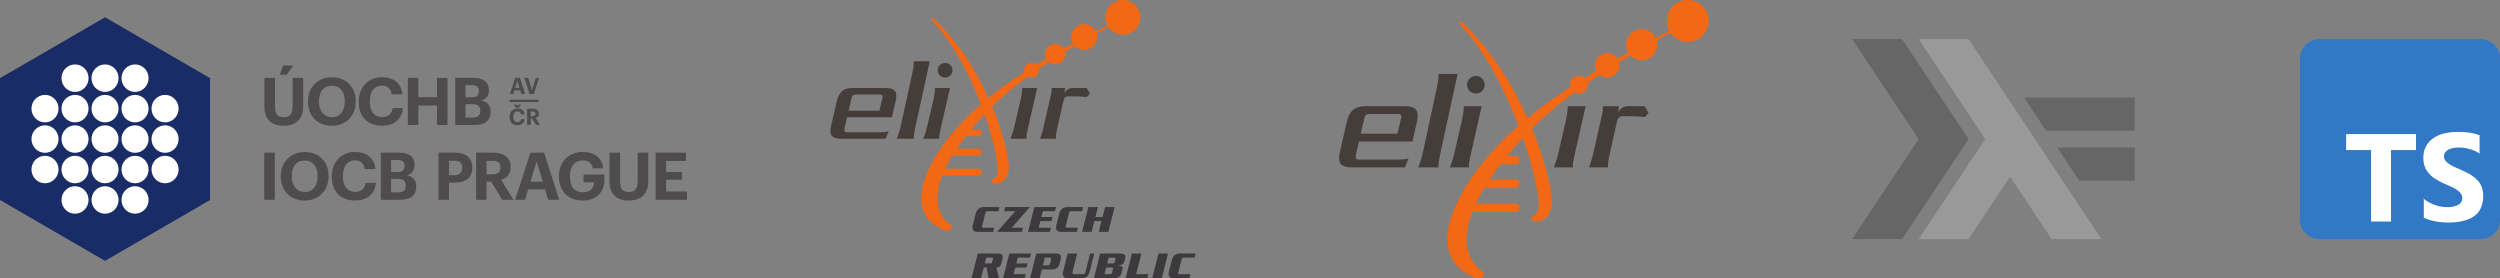 <svg width="575" height="64" viewBox="0 0 575 64" fill="none" xmlns="http://www.w3.org/2000/svg">
<rect x="0" y="0" width="575" height="64" fill="#808080" stroke="none"/>
<path fill-rule="evenodd" clip-rule="evenodd" d="M24.158 3.973L48.316 17.978V45.996L24.158 60L0 45.996V17.978L24.158 3.973Z" fill="#192C66"/>
<path fill-rule="evenodd" clip-rule="evenodd" d="M24.158 14.819C25.88 14.819 27.271 16.234 27.271 17.978C27.271 19.725 25.88 21.14 24.158 21.14C22.439 21.14 21.045 19.725 21.045 17.978C21.045 16.234 22.439 14.819 24.158 14.819Z" fill="white"/>
<path fill-rule="evenodd" clip-rule="evenodd" d="M31.061 14.819C32.779 14.819 34.174 16.234 34.174 17.978C34.174 19.725 32.779 21.14 31.061 21.14C29.339 21.14 27.944 19.725 27.944 17.978C27.944 16.234 29.339 14.819 31.061 14.819Z" fill="white"/>
<path fill-rule="evenodd" clip-rule="evenodd" d="M17.255 14.819C18.974 14.819 20.368 16.234 20.368 17.978C20.368 19.725 18.974 21.14 17.255 21.14C15.534 21.14 14.142 19.725 14.142 17.978C14.142 16.234 15.534 14.819 17.255 14.819Z" fill="white"/>
<path fill-rule="evenodd" clip-rule="evenodd" d="M24.158 21.823C25.88 21.823 27.271 23.239 27.271 24.982C27.271 26.729 25.88 28.145 24.158 28.145C22.439 28.145 21.045 26.729 21.045 24.982C21.045 23.239 22.439 21.823 24.158 21.823Z" fill="white"/>
<path fill-rule="evenodd" clip-rule="evenodd" d="M31.061 21.823C32.779 21.823 34.174 23.239 34.174 24.982C34.174 26.729 32.779 28.145 31.061 28.145C29.339 28.145 27.944 26.729 27.944 24.982C27.944 23.239 29.339 21.823 31.061 21.823Z" fill="white"/>
<path fill-rule="evenodd" clip-rule="evenodd" d="M10.352 21.823C12.072 21.823 13.465 23.239 13.465 24.982C13.465 26.729 12.072 28.145 10.352 28.145C8.631 28.145 7.239 26.729 7.239 24.982C7.239 23.239 8.631 21.823 10.352 21.823Z" fill="white"/>
<path fill-rule="evenodd" clip-rule="evenodd" d="M37.964 21.823C39.682 21.823 41.077 23.239 41.077 24.982C41.077 26.729 39.682 28.145 37.964 28.145C36.242 28.145 34.847 26.729 34.847 24.982C34.847 23.239 36.242 21.823 37.964 21.823Z" fill="white"/>
<path fill-rule="evenodd" clip-rule="evenodd" d="M17.255 21.823C18.974 21.823 20.368 23.239 20.368 24.982C20.368 26.729 18.974 28.145 17.255 28.145C15.534 28.145 14.142 26.729 14.142 24.982C14.142 23.239 15.534 21.823 17.255 21.823Z" fill="white"/>
<path fill-rule="evenodd" clip-rule="evenodd" d="M24.158 28.824C25.88 28.824 27.271 30.239 27.271 31.986C27.271 33.73 25.88 35.145 24.158 35.145C22.439 35.145 21.045 33.73 21.045 31.986C21.045 30.239 22.439 28.824 24.158 28.824Z" fill="white"/>
<path fill-rule="evenodd" clip-rule="evenodd" d="M31.061 28.824C32.779 28.824 34.174 30.239 34.174 31.986C34.174 33.73 32.779 35.145 31.061 35.145C29.339 35.145 27.944 33.73 27.944 31.986C27.944 30.239 29.339 28.824 31.061 28.824Z" fill="white"/>
<path fill-rule="evenodd" clip-rule="evenodd" d="M10.352 28.824C12.072 28.824 13.465 30.239 13.465 31.986C13.465 33.73 12.072 35.145 10.352 35.145C8.631 35.145 7.239 33.73 7.239 31.986C7.239 30.239 8.631 28.824 10.352 28.824Z" fill="white"/>
<path fill-rule="evenodd" clip-rule="evenodd" d="M37.964 28.824C39.682 28.824 41.077 30.239 41.077 31.986C41.077 33.73 39.682 35.145 37.964 35.145C36.242 35.145 34.847 33.73 34.847 31.986C34.847 30.239 36.242 28.824 37.964 28.824Z" fill="white"/>
<path fill-rule="evenodd" clip-rule="evenodd" d="M17.255 28.824C18.974 28.824 20.368 30.239 20.368 31.986C20.368 33.73 18.974 35.145 17.255 35.145C15.534 35.145 14.142 33.73 14.142 31.986C14.142 30.239 15.534 28.824 17.255 28.824Z" fill="white"/>
<path fill-rule="evenodd" clip-rule="evenodd" d="M24.158 35.828C25.88 35.828 27.271 37.244 27.271 38.987C27.271 40.734 25.88 42.15 24.158 42.15C22.439 42.15 21.045 40.734 21.045 38.987C21.045 37.244 22.439 35.828 24.158 35.828Z" fill="white"/>
<path fill-rule="evenodd" clip-rule="evenodd" d="M31.061 35.828C32.779 35.828 34.174 37.244 34.174 38.987C34.174 40.734 32.779 42.15 31.061 42.15C29.339 42.15 27.944 40.734 27.944 38.987C27.944 37.244 29.339 35.828 31.061 35.828Z" fill="white"/>
<path fill-rule="evenodd" clip-rule="evenodd" d="M10.352 35.828C12.072 35.828 13.465 37.244 13.465 38.987C13.465 40.734 12.072 42.15 10.352 42.15C8.631 42.15 7.239 40.734 7.239 38.987C7.239 37.244 8.631 35.828 10.352 35.828Z" fill="white"/>
<path fill-rule="evenodd" clip-rule="evenodd" d="M37.964 35.828C39.682 35.828 41.077 37.244 41.077 38.987C41.077 40.734 39.682 42.15 37.964 42.15C36.242 42.15 34.847 40.734 34.847 38.987C34.847 37.244 36.242 35.828 37.964 35.828Z" fill="white"/>
<path fill-rule="evenodd" clip-rule="evenodd" d="M17.255 35.828C18.974 35.828 20.368 37.244 20.368 38.987C20.368 40.734 18.974 42.15 17.255 42.15C15.534 42.15 14.142 40.734 14.142 38.987C14.142 37.244 15.534 35.828 17.255 35.828Z" fill="white"/>
<path fill-rule="evenodd" clip-rule="evenodd" d="M24.158 42.829C25.88 42.829 27.271 44.244 27.271 45.991C27.271 47.735 25.88 49.151 24.158 49.151C22.439 49.151 21.045 47.735 21.045 45.991C21.045 44.244 22.439 42.829 24.158 42.829Z" fill="white"/>
<path fill-rule="evenodd" clip-rule="evenodd" d="M31.061 42.829C32.779 42.829 34.174 44.244 34.174 45.991C34.174 47.735 32.779 49.151 31.061 49.151C29.339 49.151 27.944 47.735 27.944 45.991C27.944 44.244 29.339 42.829 31.061 42.829Z" fill="white"/>
<path fill-rule="evenodd" clip-rule="evenodd" d="M17.255 42.829C18.974 42.829 20.368 44.244 20.368 45.991C20.368 47.735 18.974 49.151 17.255 49.151C15.534 49.151 14.142 47.735 14.142 45.991C14.142 44.244 15.534 42.829 17.255 42.829Z" fill="white"/>
<path d="M60.781 35.113H63.216V45.952H60.781V35.113Z" fill="#4F4C4D"/>
<path d="M73.045 40.57V40.449C73.045 38.342 71.94 36.902 70.073 36.902C68.22 36.902 67.099 38.282 67.099 40.464V40.585C67.099 42.798 68.354 44.163 70.102 44.163C71.91 44.163 73.045 42.754 73.045 40.57ZM64.574 40.6V40.479C64.574 37.25 66.905 34.961 70.073 34.961C73.285 34.961 75.571 37.16 75.571 40.419V40.54C75.571 43.769 73.389 46.12 70.058 46.12C66.711 46.12 64.574 43.769 64.574 40.6" fill="#4F4C4D"/>
<path d="M76.314 40.6V40.48C76.314 37.19 78.585 34.946 81.618 34.946C84.188 34.946 86.101 36.219 86.355 38.887H83.874C83.695 37.584 82.978 36.887 81.633 36.887C79.945 36.887 78.869 38.221 78.869 40.464V40.586C78.869 42.829 79.885 44.133 81.648 44.133C82.978 44.133 83.904 43.451 84.099 42.056H86.474C86.205 44.739 84.308 46.119 81.678 46.119C78.182 46.119 76.314 43.936 76.314 40.6Z" fill="#4F4C4D"/>
<path d="M91.61 44.255C92.806 44.255 93.344 43.709 93.344 42.723V42.663C93.344 41.662 92.806 41.146 91.492 41.146H89.953V44.255H91.61ZM91.401 39.569C92.567 39.569 93.03 39.145 93.03 38.175V38.114C93.03 37.205 92.522 36.795 91.387 36.795H89.953V39.569H91.401ZM87.592 35.112H91.79C94.121 35.112 95.33 36.083 95.33 37.933V37.993C95.33 39.13 94.793 39.963 93.597 40.312C94.988 40.6 95.734 41.404 95.734 42.86V42.92C95.734 44.906 94.449 45.952 91.984 45.952H87.592V35.112Z" fill="#4F4C4D"/>
<path d="M104.488 40.298C105.668 40.298 106.296 39.721 106.296 38.645V38.584C106.296 37.432 105.639 36.977 104.488 36.977H103.263V40.298H104.488ZM100.858 35.113H104.548C107.148 35.113 108.627 36.28 108.627 38.569V38.629C108.627 40.919 107.058 42.011 104.623 42.011H103.263V45.952H100.858V35.113Z" fill="#4F4C4D"/>
<path d="M113.266 40.1C114.476 40.1 115.09 39.585 115.09 38.539V38.478C115.09 37.371 114.432 36.993 113.266 36.993H111.906V40.1H113.266ZM109.501 35.112H113.327C115.851 35.112 117.451 36.158 117.451 38.402V38.464C117.451 40.1 116.509 40.965 115.253 41.344L118.078 45.953H115.508L112.953 41.768H111.906V45.953H109.501V35.112Z" fill="#4F4C4D"/>
<path d="M122.009 41.798H124.833L123.428 37.114L122.009 41.798ZM121.994 35.112H125.146L128.613 45.952H126.088L125.356 43.542H121.486L120.754 45.952H118.482L121.994 35.112Z" fill="#4F4C4D"/>
<path d="M128.553 40.6V40.48C128.553 37.22 130.839 34.946 133.991 34.946C136.367 34.946 138.489 36.052 138.743 38.736H136.337C136.128 37.463 135.306 36.887 134.021 36.887C132.169 36.887 131.078 38.296 131.078 40.509V40.631C131.078 42.723 131.96 44.224 134.051 44.224C135.844 44.224 136.576 43.178 136.621 41.935H134.216V40.146H139.012V41.298C139.012 44.193 137.189 46.119 133.991 46.119C130.495 46.119 128.553 43.815 128.553 40.6Z" fill="#4F4C4D"/>
<path d="M140.18 41.722V35.112H142.615V41.571C142.615 43.375 143.138 44.163 144.602 44.163C146.037 44.163 146.664 43.466 146.664 41.48V35.112H149.1V41.631C149.1 44.588 147.471 46.12 144.587 46.12C141.779 46.12 140.18 44.603 140.18 41.722Z" fill="#4F4C4D"/>
<path d="M150.798 35.112H157.76V37.023H153.203V39.554H156.85V41.344H153.203V44.042H158V45.952H150.798V35.112Z" fill="#4F4C4D"/>
<path d="M65.116 15.079H67.462L65.953 17.187H64.325L65.116 15.079ZM60.813 24.525V17.914H63.249V24.373C63.249 26.177 63.772 26.966 65.236 26.966C66.67 26.966 67.298 26.269 67.298 24.282V17.914H69.733V24.434C69.733 27.391 68.105 28.922 65.221 28.922C62.412 28.922 60.813 27.405 60.813 24.525" fill="#4F4C4D"/>
<path d="M79.301 23.372V23.251C79.301 21.144 78.195 19.704 76.328 19.704C74.475 19.704 73.354 21.084 73.354 23.266V23.388C73.354 25.601 74.61 26.966 76.358 26.966C78.166 26.966 79.301 25.556 79.301 23.372ZM70.83 23.403V23.282C70.83 20.052 73.16 17.763 76.328 17.763C79.54 17.763 81.827 19.962 81.827 23.221V23.342C81.827 26.572 79.645 28.922 76.313 28.922C72.966 28.922 70.83 26.572 70.83 23.403" fill="#4F4C4D"/>
<path d="M82.516 23.403V23.282C82.516 19.992 84.787 17.748 87.82 17.748C90.39 17.748 92.303 19.022 92.557 21.689H90.076C89.897 20.386 89.18 19.688 87.835 19.688C86.147 19.688 85.071 21.022 85.071 23.266V23.388C85.071 25.632 86.087 26.936 87.85 26.936C89.18 26.936 90.106 26.253 90.301 24.858H92.677C92.407 27.543 90.51 28.922 87.88 28.922C84.384 28.922 82.516 26.738 82.516 23.403Z" fill="#4F4C4D"/>
<path d="M93.801 17.914H96.222V22.342H100.509V17.914H102.93V28.755H100.509V24.282H96.222V28.755H93.801V17.914Z" fill="#4F4C4D"/>
<path d="M108.722 27.056C109.918 27.056 110.455 26.511 110.455 25.526V25.465C110.455 24.465 109.918 23.949 108.603 23.949H107.064V27.056H108.722ZM108.513 22.372C109.678 22.372 110.142 21.947 110.142 20.977V20.916C110.142 20.007 109.634 19.598 108.499 19.598H107.064V22.372H108.513ZM104.703 17.915H108.902C111.232 17.915 112.442 18.885 112.442 20.735V20.795C112.442 21.933 111.905 22.766 110.709 23.115C112.099 23.403 112.846 24.206 112.846 25.662V25.723C112.846 27.709 111.561 28.755 109.096 28.755H104.703V17.915Z" fill="#4F4C4D"/>
<path d="M118.502 20.195H119.474L118.991 18.581L118.502 20.195ZM118.497 17.892H119.582L120.776 21.626H119.907L119.655 20.794H118.322L118.07 21.626H117.288L118.497 17.892Z" fill="#4F4C4D"/>
<path d="M120.594 17.892H121.474L122.348 20.759L123.223 17.892H124.005L122.781 21.625H121.824L120.594 17.892Z" fill="#4F4C4D"/>
<path d="M118.132 24.023H118.667L119.022 24.296L119.372 24.023H119.897L119.32 24.749H118.688L118.132 24.023ZM117.196 26.89V26.848C117.196 25.715 117.978 24.943 119.022 24.943C119.907 24.943 120.566 25.381 120.653 26.3H119.799C119.737 25.851 119.491 25.611 119.027 25.611C118.446 25.611 118.075 26.07 118.075 26.843V26.884C118.075 27.657 118.426 28.106 119.032 28.106C119.491 28.106 119.809 27.872 119.876 27.391H120.694C120.602 28.315 119.948 28.79 119.043 28.79C117.838 28.79 117.196 28.038 117.196 26.89Z" fill="#4F4C4D"/>
<path d="M122.528 26.717C122.945 26.717 123.156 26.54 123.156 26.18V26.159C123.156 25.778 122.93 25.648 122.528 25.648H122.061V26.717H122.528ZM121.232 25H122.549C123.419 25 123.969 25.36 123.969 26.133V26.153C123.969 26.717 123.645 27.015 123.213 27.146L124.185 28.732H123.3L122.42 27.292H122.061V28.732H121.232V25Z" fill="#4F4C4D"/>
<path fill-rule="evenodd" clip-rule="evenodd" d="M123.874 23.475H117.219V22.932H123.874V23.475Z" fill="#4F4C4D"/>
<g clip-path="url(#clip0)">
<path d="M258.248 1.90735e-06C256.02 1.90735e-06 254.213 1.785 254.213 3.987C254.213 4.676 254.391 5.324 254.702 5.89C254.3 6.087 253.365 6.551 252.055 7.223C251.567 6.236 250.544 5.554 249.357 5.554C247.698 5.554 246.353 6.883 246.353 8.522C246.353 9.069 246.506 9.581 246.768 10.021C246.094 10.388 245.394 10.774 244.677 11.175C244.255 10.541 243.53 10.121 242.705 10.121C241.401 10.121 240.345 11.165 240.345 12.453C240.345 12.834 240.439 13.193 240.604 13.511C239.861 13.948 239.113 14.397 238.364 14.853C238.064 14.602 237.677 14.45 237.252 14.45C236.3 14.45 235.529 15.213 235.529 16.153C235.529 16.304 235.551 16.45 235.588 16.589C232.571 18.526 229.684 20.556 227.347 22.527C224.621 16.505 220.601 9.894 215.006 4.512C215.001 4.506 214.996 4.501 214.99 4.496C214.336 3.858 213.793 4.139 214.546 4.933C214.555 4.943 214.565 4.954 214.574 4.964C219.323 10.012 223.053 17.318 225.596 23.98C215.952 32.116 205.32 47.881 216.973 52.835C218.669 53.556 219.443 52.178 218.712 51.753C218.581 51.676 213.392 48.905 216.691 40.39H224.995C225.439 40.39 225.8 40.034 225.8 39.595C225.8 39.155 225.439 38.799 224.995 38.799H217.379C217.825 37.857 218.368 36.854 219.022 35.786H224.994C225.439 35.786 225.8 35.429 225.8 34.99C225.8 34.551 225.439 34.194 224.994 34.194H220.049C220.665 33.283 221.357 32.329 222.135 31.33H224.994C225.439 31.33 225.8 30.973 225.8 30.534C225.8 30.095 225.439 29.738 224.994 29.738H223.413C224.315 28.649 225.31 27.512 226.412 26.322C226.421 26.312 226.431 26.302 226.44 26.291C228.63 32.556 229.688 37.899 229.456 39.681C229.329 40.651 228.696 41.056 228.441 41.176C228.033 41.366 227.866 41.923 228.506 42.109C230.546 42.703 231.802 40.702 232.028 39.096C232.256 37.476 231.14 31.546 228.194 24.476C230.656 22.057 233.496 19.745 236.392 17.627C236.645 17.772 236.939 17.856 237.252 17.856C238.204 17.856 238.976 17.093 238.976 16.153C238.976 16.038 238.964 15.927 238.942 15.818C239.711 15.289 240.478 14.773 241.236 14.276C241.639 14.593 242.149 14.784 242.705 14.784C244.008 14.784 245.064 13.741 245.064 12.453C245.064 12.259 245.038 12.072 244.993 11.893C245.748 11.429 246.482 10.988 247.187 10.571C247.734 11.136 248.503 11.49 249.357 11.49C251.016 11.49 252.361 10.161 252.361 8.522C252.361 8.234 252.317 7.955 252.239 7.691C253.522 6.986 254.457 6.487 254.913 6.23C255.64 7.282 256.862 7.973 258.248 7.973C260.476 7.973 262.283 6.188 262.283 3.987C262.283 1.785 260.476 1.90735e-06 258.248 1.90735e-06Z" fill="#F36814"/>
<path d="M212.34 31.907C212.49 31.585 212.616 31.238 212.767 30.815C212.917 30.418 213.068 29.922 213.194 29.35L214.728 22.796C214.853 22.125 214.952 21.628 214.979 21.331C215.028 21.108 215.028 20.859 215.028 20.537C215.028 20.437 215.028 20.338 215.028 20.239H218.497L216.41 29.35C216.259 29.996 216.16 30.492 216.109 30.84C216.033 31.212 216.033 31.559 216.033 31.907H212.34" fill="#453D3A"/>
<path d="M202.886 22.796C202.961 22.572 202.987 22.348 202.987 22.2C202.987 22.101 202.961 22.026 202.937 21.951C202.835 21.803 202.586 21.729 202.233 21.729H196.905C196.554 21.729 196.302 21.803 196.151 21.951C195.975 22.101 195.851 22.374 195.8 22.796L195.171 25.476H202.258L202.886 22.796ZM203.69 31.907H193.413C192.382 31.907 191.679 31.684 191.301 31.212C191.101 30.94 191 30.567 191 30.095C191 29.748 191.05 29.326 191.176 28.828L192.458 23.317C192.733 22.2 193.135 21.405 193.689 20.933C194.266 20.462 195.046 20.239 196.102 20.239H203.69C204.771 20.239 205.474 20.462 205.826 20.933C206.052 21.207 206.154 21.58 206.154 22.076C206.154 22.449 206.103 22.845 205.977 23.317L205.148 26.968H194.819L194.266 29.35C194.216 29.597 194.191 29.798 194.191 29.922C194.191 30.046 194.191 30.145 194.242 30.194C194.316 30.343 194.543 30.418 194.896 30.418H202.433C203.163 30.418 203.841 30.343 204.394 30.22L203.69 31.907" fill="#453D3A"/>
<path d="M206.252 31.907C206.412 31.547 206.545 31.157 206.706 30.683C206.866 30.237 207.026 29.681 207.158 29.04L209.798 16.961C209.958 16.209 210.064 15.652 210.117 15.318C210.144 15.012 210.171 14.595 210.171 14.093H213.85L210.571 29.04C210.412 29.764 210.304 30.321 210.251 30.711C210.171 31.128 210.171 31.518 210.171 31.907H206.252Z" fill="#453D3A"/>
<path d="M232.391 31.907C232.541 31.585 232.666 31.238 232.817 30.815C232.968 30.418 233.119 29.922 233.244 29.35L234.778 22.796C234.904 22.125 235.003 21.628 235.028 21.331C235.079 21.108 235.079 20.859 235.079 20.537C235.079 20.437 235.079 20.338 235.079 20.239H238.546L236.461 29.35C236.311 29.996 236.21 30.492 236.16 30.84C236.084 31.212 236.084 31.559 236.084 31.907H232.391" fill="#453D3A"/>
<path d="M248.651 22.2C248.273 22.175 247.898 22.15 247.47 22.15H245.786C245.462 22.15 245.185 22.224 245.034 22.348C244.832 22.498 244.706 22.746 244.606 23.118L243.199 29.35C242.948 30.319 242.848 31.064 242.848 31.634C242.848 31.734 242.848 31.832 242.848 31.907H239.179C239.328 31.535 239.479 31.186 239.58 30.84C239.681 30.518 239.807 30.02 239.983 29.35L241.489 22.796C241.665 22.15 241.741 21.654 241.817 21.281C241.868 20.933 241.868 20.587 241.868 20.239H244.958L244.832 21.43C245.034 21.034 245.285 20.736 245.612 20.537C245.938 20.338 246.365 20.239 246.943 20.239H249.959L250.687 21.529C250.536 21.654 250.411 21.803 250.259 22.001C250.084 22.224 249.959 22.323 249.884 22.323C249.431 22.275 249.028 22.224 248.651 22.2" fill="#453D3A"/>
<path d="M219.078 16.157C219.078 17.085 218.317 17.838 217.378 17.838C216.438 17.838 215.676 17.085 215.676 16.157C215.676 15.229 216.438 14.476 217.378 14.476C218.317 14.476 219.078 15.229 219.078 16.157Z" fill="#453D3A"/>
<path d="M226.219 47.629C225.265 47.629 224.652 48.154 224.391 49.203L223.752 51.749C223.698 51.971 223.672 52.166 223.672 52.344C223.672 52.995 224.04 53.323 224.778 53.323H228.444L228.678 52.381H226.219C225.976 52.381 225.86 52.3 225.86 52.149C225.86 52.113 225.869 52.069 225.877 52.024L226.66 48.928C226.723 48.688 226.895 48.572 227.183 48.572H229.641L229.885 47.629H226.219Z" fill="#3D3A3D"/>
<path d="M231.181 47.629L230.937 48.572H233.504L229.344 53.323H235.053L235.288 52.381H232.684L236.863 47.629H231.181Z" fill="#3D3A3D"/>
<path d="M237.899 47.629L236.458 53.323H241.447L241.68 52.381H238.89L239.277 50.85H241.834L242.078 49.907H239.52L239.853 48.572H242.645L242.888 47.629H237.899Z" fill="#3D3A3D"/>
<path d="M245.445 47.629C244.491 47.629 243.878 48.154 243.617 49.203L242.978 51.749C242.924 51.971 242.897 52.166 242.897 52.344C242.897 52.995 243.265 53.323 244.004 53.323H247.67L247.904 52.381H245.445C245.201 52.381 245.086 52.3 245.086 52.149C245.086 52.113 245.094 52.069 245.103 52.024L245.886 48.928C245.949 48.688 246.12 48.572 246.409 48.572H248.867L249.11 47.629H245.445Z" fill="#3D3A3D"/>
<path d="M254.162 47.629L253.585 49.907H251.947L252.523 47.629H250.326L248.885 53.323H251.082L251.704 50.85H253.342L252.721 53.323H254.918L256.359 47.629H254.162Z" fill="#3D3A3D"/>
<path d="M230.632 59.08C230.632 58.564 230.245 58.306 229.461 58.306H224.887L223.446 64H225.643L226.264 61.527H226.94L227.364 64H229.767L229.183 61.527C229.767 61.527 230.137 61.242 230.28 60.664L230.56 59.569C230.604 59.382 230.632 59.223 230.632 59.08V59.08ZM228.192 60.264C228.138 60.477 228.003 60.584 227.786 60.584H226.508L226.84 59.249H228.12C228.3 59.249 228.39 59.303 228.39 59.418C228.39 59.463 228.381 59.507 228.363 59.569L228.192 60.264Z" fill="#3D3A3D"/>
<path d="M232.145 58.306L230.704 64H235.693L235.926 63.057H233.136L233.522 61.527H236.08L236.323 60.584H233.766L234.098 59.249H236.891L237.134 58.306H232.145Z" fill="#3D3A3D"/>
<path d="M244.023 59.142C244.023 58.581 243.643 58.306 242.878 58.306H238.358L236.917 64H239.114L239.627 61.971H242.014C242.915 61.971 243.473 61.535 243.698 60.664L243.95 59.667C243.995 59.463 244.023 59.294 244.023 59.142ZM241.528 60.584C241.455 60.877 241.294 61.029 241.051 61.029H239.862L240.312 59.249H241.501C241.69 59.249 241.781 59.32 241.781 59.472C241.781 59.534 241.772 59.614 241.744 59.721L241.528 60.584Z" fill="#3D3A3D"/>
<path d="M250.732 58.306L249.641 62.594C249.596 62.781 249.524 62.905 249.443 62.968C249.354 63.03 249.209 63.057 249.011 63.057H247.066C246.796 63.057 246.661 62.95 246.661 62.737C246.661 62.675 246.67 62.613 246.688 62.54L247.759 58.306H245.562L244.545 62.31C244.482 62.551 244.454 62.764 244.454 62.95C244.454 63.653 244.841 64 245.625 64H248.741C249.291 64 249.704 63.867 250.002 63.609C250.29 63.35 250.515 62.924 250.668 62.31L251.686 58.306H250.732Z" fill="#3D3A3D"/>
<path d="M258.836 59.071C258.836 58.564 258.422 58.306 257.585 58.306H253.037L251.596 64H256.144C257.143 64 257.728 63.627 257.917 62.871L258.169 61.847C258.187 61.767 258.196 61.688 258.196 61.625C258.196 61.438 258.098 61.295 257.909 61.215C257.774 61.162 257.513 61.108 257.124 61.055V61.037C257.557 61.011 257.872 60.949 258.061 60.85C258.332 60.717 258.512 60.494 258.593 60.174L258.782 59.436C258.817 59.303 258.836 59.178 258.836 59.071V59.071ZM256.377 60.264C256.324 60.477 256.188 60.584 255.981 60.584H254.658L254.99 59.249H256.314C256.485 59.249 256.576 59.303 256.576 59.418C256.576 59.453 256.566 59.498 256.557 59.551L256.377 60.264ZM255.747 62.746C255.692 62.95 255.558 63.057 255.351 63.057H254.027L254.414 61.527H255.738C255.909 61.527 255.999 61.58 255.999 61.696C255.999 61.731 255.99 61.776 255.981 61.838L255.747 62.746Z" fill="#3D3A3D"/>
<path d="M261.321 63.057L262.528 58.306H260.331L258.89 64H263.879L264.112 63.057H261.321Z" fill="#3D3A3D"/>
<path d="M266.454 58.306L265.013 64H267.211L268.651 58.306H266.454Z" fill="#3D3A3D"/>
<path d="M271.334 58.306C270.38 58.306 269.767 58.83 269.507 59.88L268.867 62.426C268.813 62.648 268.787 62.843 268.787 63.021C268.787 63.671 269.155 64 269.893 64H273.559L273.794 63.057H271.334C271.091 63.057 270.975 62.976 270.975 62.826C270.975 62.789 270.984 62.746 270.993 62.701L271.775 59.605C271.838 59.365 272.01 59.249 272.299 59.249H274.757L275 58.306H271.334Z" fill="#3D3A3D"/>
</g>
<g clip-path="url(#clip1)">
<path d="M388.188 -1.33514e-05C385.531 -1.33514e-05 383.377 2.154 383.377 4.81C383.377 5.642 383.588 6.424 383.96 7.107C383.481 7.345 382.366 7.905 380.804 8.716C380.222 7.524 379.002 6.702 377.586 6.702C375.608 6.702 374.004 8.305 374.004 10.283C374.004 10.943 374.186 11.561 374.499 12.092C373.695 12.535 372.861 13 372.006 13.484C371.503 12.719 370.638 12.213 369.654 12.213C368.1 12.213 366.84 13.472 366.84 15.026C366.84 15.486 366.952 15.919 367.149 16.302C366.263 16.831 365.371 17.371 364.479 17.922C364.12 17.619 363.658 17.436 363.152 17.436C362.017 17.436 361.097 18.356 361.097 19.49C361.097 19.673 361.123 19.849 361.168 20.017C357.57 22.354 354.128 24.803 351.341 27.182C348.09 19.916 343.297 11.938 336.625 5.444C336.619 5.437 336.613 5.431 336.607 5.425C335.826 4.656 335.179 4.995 336.077 5.953C336.088 5.965 336.099 5.977 336.111 5.99C341.773 12.081 346.221 20.896 349.253 28.935C337.753 38.752 325.076 57.775 338.971 63.753C340.994 64.623 341.916 62.959 341.045 62.446C340.889 62.354 334.7 59.01 338.634 48.736H348.536C349.066 48.736 349.496 48.306 349.496 47.776C349.496 47.246 349.066 46.816 348.536 46.816H339.455C339.986 45.68 340.634 44.469 341.415 43.18H348.536C349.066 43.18 349.496 42.75 349.496 42.22C349.496 41.69 349.066 41.26 348.536 41.26H342.639C343.374 40.16 344.199 39.009 345.126 37.804H348.536C349.066 37.804 349.496 37.373 349.496 36.843C349.496 36.313 349.066 35.883 348.536 35.883H346.65C347.725 34.569 348.912 33.197 350.226 31.761C350.237 31.748 350.249 31.736 350.26 31.723C352.871 39.283 354.132 45.73 353.855 47.88C353.705 49.05 352.95 49.539 352.646 49.684C352.16 49.914 351.96 50.585 352.723 50.81C355.156 51.527 356.654 49.112 356.923 47.175C357.194 45.22 355.864 38.064 352.351 29.534C355.286 26.614 358.674 23.825 362.127 21.269C362.429 21.444 362.778 21.545 363.152 21.545C364.287 21.545 365.207 20.625 365.207 19.49C365.207 19.352 365.193 19.217 365.167 19.087C366.085 18.448 366.999 17.826 367.902 17.225C368.383 17.609 368.991 17.839 369.654 17.839C371.208 17.839 372.468 16.58 372.468 15.026C372.468 14.792 372.436 14.567 372.383 14.35C373.283 13.791 374.158 13.258 374.998 12.755C375.651 13.437 376.568 13.864 377.586 13.864C379.564 13.864 381.168 12.261 381.168 10.283C381.168 9.935 381.116 9.599 381.023 9.28C382.553 8.429 383.668 7.828 384.212 7.517C385.078 8.787 386.536 9.62 388.188 9.62C390.845 9.62 393 7.467 393 4.81C393 2.154 390.845 -1.33514e-05 388.188 -1.33514e-05Z" fill="#F36814"/>
<path d="M333.446 38.5C333.625 38.111 333.775 37.692 333.956 37.182C334.135 36.703 334.315 36.104 334.464 35.415L336.293 27.506C336.443 26.696 336.561 26.097 336.594 25.739C336.652 25.469 336.652 25.169 336.652 24.78C336.652 24.66 336.652 24.54 336.652 24.421H340.788L338.3 35.415C338.12 36.194 338.002 36.793 337.941 37.212C337.85 37.662 337.85 38.081 337.85 38.5H333.446" fill="#453D3A"/>
<path d="M322.174 27.506C322.263 27.236 322.294 26.966 322.294 26.787C322.294 26.668 322.263 26.578 322.234 26.487C322.113 26.308 321.815 26.218 321.395 26.218H315.041C314.623 26.218 314.322 26.308 314.142 26.487C313.933 26.668 313.784 26.997 313.723 27.506L312.974 30.741H321.424L322.174 27.506ZM323.132 38.5H310.877C309.648 38.5 308.81 38.231 308.359 37.662C308.121 37.333 308 36.884 308 36.314C308 35.894 308.06 35.385 308.21 34.785L309.739 28.135C310.067 26.787 310.546 25.828 311.206 25.258C311.894 24.689 312.825 24.421 314.083 24.421H323.132C324.421 24.421 325.26 24.689 325.679 25.258C325.948 25.588 326.07 26.038 326.07 26.637C326.07 27.088 326.009 27.566 325.859 28.135L324.87 32.54H312.554L311.894 35.415C311.835 35.713 311.806 35.955 311.806 36.104C311.806 36.254 311.806 36.374 311.866 36.432C311.955 36.613 312.225 36.703 312.645 36.703H321.633C322.503 36.703 323.312 36.613 323.972 36.465L323.132 38.5" fill="#453D3A"/>
<path d="M326.187 38.5C326.377 38.065 326.537 37.594 326.728 37.023C326.919 36.485 327.11 35.814 327.268 35.04L330.415 20.465C330.606 19.558 330.733 18.886 330.796 18.483C330.828 18.114 330.86 17.61 330.86 17.005H335.247L331.337 35.04C331.147 35.914 331.019 36.587 330.955 37.057C330.86 37.56 330.86 38.031 330.86 38.5H326.187Z" fill="#453D3A"/>
<path d="M357.356 38.5C357.534 38.111 357.684 37.692 357.864 37.182C358.044 36.703 358.224 36.104 358.373 35.415L360.202 27.506C360.352 26.696 360.471 26.097 360.5 25.739C360.561 25.469 360.561 25.169 360.561 24.78C360.561 24.66 360.561 24.54 360.561 24.421H364.695L362.209 35.415C362.029 36.194 361.909 36.793 361.85 37.212C361.759 37.662 361.759 38.081 361.759 38.5H357.356" fill="#453D3A"/>
<path d="M376.745 26.787C376.294 26.757 375.846 26.727 375.337 26.727H373.329C372.941 26.727 372.611 26.817 372.431 26.966C372.191 27.147 372.041 27.445 371.922 27.895L370.243 35.415C369.944 36.583 369.824 37.482 369.824 38.171C369.824 38.291 369.824 38.41 369.824 38.5H365.449C365.628 38.051 365.808 37.63 365.928 37.212C366.048 36.823 366.198 36.223 366.408 35.415L368.205 27.506C368.415 26.727 368.505 26.128 368.596 25.678C368.656 25.258 368.656 24.84 368.656 24.421H372.341L372.191 25.858C372.431 25.38 372.73 25.02 373.12 24.78C373.509 24.54 374.019 24.421 374.707 24.421H378.304L379.172 25.977C378.993 26.128 378.843 26.308 378.663 26.547C378.454 26.817 378.304 26.936 378.214 26.936C377.675 26.877 377.194 26.817 376.745 26.787" fill="#453D3A"/>
<path d="M341.481 19.496C341.481 20.615 340.574 21.523 339.453 21.523C338.333 21.523 337.424 20.615 337.424 19.496C337.424 18.376 338.333 17.467 339.453 17.467C340.574 17.467 341.481 18.376 341.481 19.496Z" fill="#453D3A"/>
</g>
<g clip-path="url(#clip2)">
<path d="M426 55L441.294 32L426 9H437.471L452.765 32L437.471 55" fill="#666666"/>
<path d="M478.255 41.583L473.157 33.917H491V41.583" fill="#666666"/>
<path d="M470.608 30.083L465.51 22.417H491V30.083" fill="#666666"/>
<path d="M441.294 55L456.588 32L441.294 9H452.765L483.353 55H471.882L462.324 40.625L452.765 55" fill="#999999"/>
</g>
<path d="M570.508 9H533.492C531.011 9 529 11.011 529 13.492V50.508C529 52.989 531.011 55 533.492 55H570.508C572.989 55 575 52.989 575 50.508V13.492C575 11.011 572.989 9 570.508 9Z" fill="#3178C6"/>
<path fill-rule="evenodd" clip-rule="evenodd" d="M557.48 45.566V50.059C558.208 50.436 559.098 50.715 560.086 50.903C561.074 51.092 562.152 51.182 563.23 51.182C564.309 51.182 565.297 51.083 566.285 50.876C567.273 50.669 568.082 50.328 568.801 49.888C569.529 49.412 570.148 48.81 570.508 48.001C570.867 47.193 571.146 46.294 571.146 45.126C571.146 44.309 571.02 43.599 570.777 42.97C570.535 42.341 570.184 41.802 569.699 41.353C569.241 40.877 568.711 40.454 568.082 40.095C567.453 39.736 566.734 39.358 565.926 39.017C565.333 38.774 564.848 38.541 564.309 38.307C563.841 38.073 563.437 37.84 563.141 37.606C562.808 37.364 562.557 37.112 562.377 36.852C562.197 36.582 562.107 36.286 562.107 35.953C562.107 35.648 562.187 35.369 562.35 35.118C562.513 34.866 562.736 34.659 563.024 34.48C563.311 34.3 563.671 34.165 564.102 34.066C564.524 33.968 564.991 33.923 565.539 33.923C565.917 33.923 566.312 33.95 566.707 34.007C567.121 34.064 567.543 34.151 567.965 34.268C568.387 34.385 568.801 34.528 569.223 34.708C569.618 34.888 569.987 35.094 570.301 35.328V31.105C569.618 30.845 568.864 30.647 568.055 30.521C567.246 30.395 566.348 30.332 565.27 30.332C564.192 30.332 563.204 30.449 562.215 30.674C561.227 30.898 560.418 31.258 559.7 31.752C558.972 32.237 558.442 32.83 557.993 33.639C557.57 34.393 557.364 35.256 557.364 36.334C557.364 37.682 557.75 38.85 558.532 39.748C559.304 40.736 560.508 41.455 562.036 42.174C562.655 42.425 563.204 42.677 563.743 42.92C564.282 43.162 564.731 43.414 565.09 43.674C565.477 43.935 565.782 44.222 565.989 44.528C566.213 44.833 566.33 45.193 566.33 45.606C566.33 45.893 566.26 46.163 566.123 46.414C565.987 46.666 565.773 46.882 565.486 47.061C565.198 47.241 564.848 47.385 564.407 47.493C563.985 47.592 563.509 47.645 562.88 47.645C561.892 47.645 560.904 47.475 560.005 47.133C559.017 46.792 558.118 46.28 557.31 45.606L557.48 45.566ZM549.934 34.516H555.684V30.832H539.602V34.516H545.352V50.957H549.934V34.516Z" fill="white"/>
<defs>
<clipPath id="clip0">
<rect width="84" height="64" fill="white" transform="translate(191)"/>
</clipPath>
<clipPath id="clip1">
<rect width="85" height="64" fill="white" transform="translate(308)"/>
</clipPath>
<clipPath id="clip2">
<rect width="65" height="46" fill="white" transform="translate(426 9)"/>
</clipPath>
</defs>
</svg>
